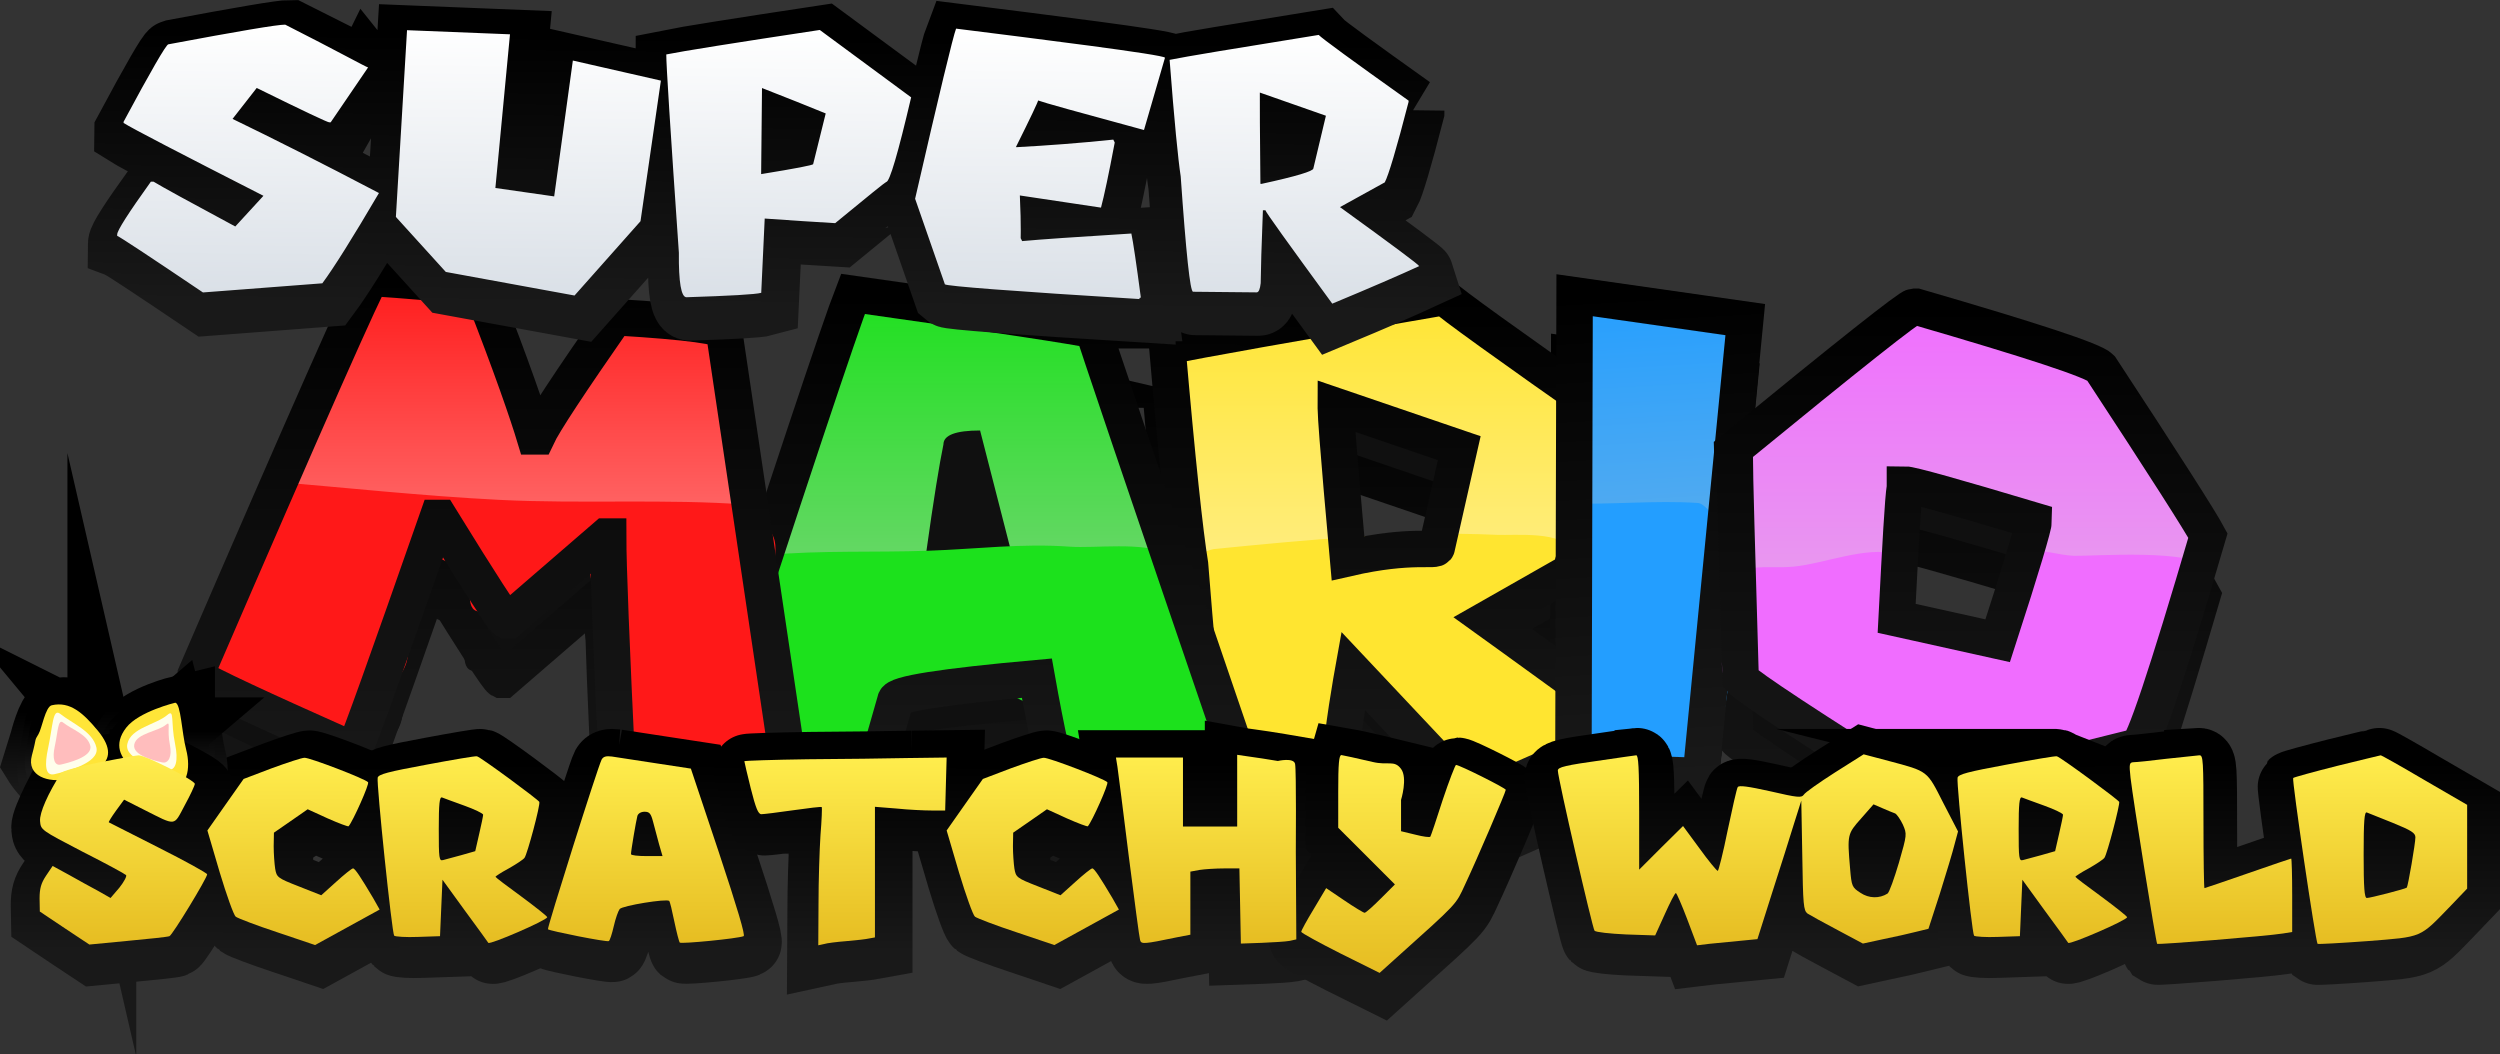<svg version="1.1" xmlns="http://www.w3.org/2000/svg" xmlns:xlink="http://www.w3.org/1999/xlink" width="308.661" height="130.165" viewBox="0,0,308.661,130.165"><rect x="0" y="0" width="308.661" height="130.165" fill="#333333" stroke="none"/><defs><linearGradient x1="260.064" y1="109.196" x2="260.064" y2="171.29" gradientUnits="userSpaceOnUse" id="color-1"><stop offset="0" stop-color="#000000"/><stop offset="1" stop-color="#191919"/></linearGradient><linearGradient x1="290.113" y1="108.482" x2="293.528" y2="168.522" gradientUnits="userSpaceOnUse" id="color-2"><stop offset="0" stop-color="#000000"/><stop offset="1" stop-color="#191919"/></linearGradient><linearGradient x1="330.253" y1="110.395" x2="330.253" y2="171.058" gradientUnits="userSpaceOnUse" id="color-3"><stop offset="0" stop-color="#000000"/><stop offset="1" stop-color="#191919"/></linearGradient><linearGradient x1="207.016" y1="108.808" x2="207.016" y2="170.712" gradientUnits="userSpaceOnUse" id="color-4"><stop offset="0" stop-color="#000000"/><stop offset="1" stop-color="#191919"/></linearGradient><linearGradient x1="147.778" y1="106.832" x2="147.778" y2="168.976" gradientUnits="userSpaceOnUse" id="color-5"><stop offset="0" stop-color="#000000"/><stop offset="1" stop-color="#191919"/></linearGradient><linearGradient x1="260.559" y1="100.777" x2="260.559" y2="163.055" gradientUnits="userSpaceOnUse" id="color-6"><stop offset="0" stop-color="#ffe530"/><stop offset="1" stop-color="#fff4c1"/></linearGradient><linearGradient x1="260.73" y1="101.863" x2="260.73" y2="163.957" gradientUnits="userSpaceOnUse" id="color-7"><stop offset="0" stop-color="#000000"/><stop offset="1" stop-color="#191919"/></linearGradient><linearGradient x1="290.68" y1="100.072" x2="294.105" y2="160.29" gradientUnits="userSpaceOnUse" id="color-8"><stop offset="0" stop-color="#239eff"/><stop offset="1" stop-color="#83b8e0"/></linearGradient><linearGradient x1="290.779" y1="101.149" x2="294.194" y2="161.189" gradientUnits="userSpaceOnUse" id="color-9"><stop offset="0" stop-color="#000000"/><stop offset="1" stop-color="#191919"/></linearGradient><linearGradient x1="331.02" y1="101.977" x2="331.02" y2="162.82" gradientUnits="userSpaceOnUse" id="color-10"><stop offset="0" stop-color="#f06dff"/><stop offset="1" stop-color="#e2b9e3"/></linearGradient><linearGradient x1="330.92" y1="103.061" x2="330.92" y2="163.724" gradientUnits="userSpaceOnUse" id="color-11"><stop offset="0" stop-color="#000000"/><stop offset="1" stop-color="#191919"/></linearGradient><linearGradient x1="173.664" y1="100.39" x2="173.664" y2="162.477" gradientUnits="userSpaceOnUse" id="color-12"><stop offset="0" stop-color="#1ce11c"/><stop offset="1" stop-color="#a2cfa2"/></linearGradient><linearGradient x1="207.682" y1="101.475" x2="207.682" y2="163.378" gradientUnits="userSpaceOnUse" id="color-13"><stop offset="0" stop-color="#000000"/><stop offset="1" stop-color="#191919"/></linearGradient><linearGradient x1="111.192" y1="98.124" x2="111.192" y2="160.452" gradientUnits="userSpaceOnUse" id="color-14"><stop offset="0" stop-color="#ff1717"/><stop offset="1" stop-color="#ffb6b6"/></linearGradient><linearGradient x1="148.445" y1="99.499" x2="148.445" y2="161.643" gradientUnits="userSpaceOnUse" id="color-15"><stop offset="0" stop-color="#000000"/><stop offset="1" stop-color="#191919"/></linearGradient><linearGradient x1="183.221" y1="69.702" x2="182.889" y2="103.095" gradientUnits="userSpaceOnUse" id="color-16"><stop offset="0" stop-color="#000000"/><stop offset="1" stop-color="#1b1b1b"/></linearGradient><linearGradient x1="183.221" y1="69.702" x2="182.889" y2="103.095" gradientUnits="userSpaceOnUse" id="color-17"><stop offset="0" stop-color="#000000"/><stop offset="1" stop-color="#191919"/></linearGradient><linearGradient x1="102.427" y1="68.03" x2="102.097" y2="101.19" gradientUnits="userSpaceOnUse" id="color-18"><stop offset="0" stop-color="#ffffff"/><stop offset="1" stop-color="#dae0e7"/></linearGradient><linearGradient x1="145.327" y1="159.434" x2="145.327" y2="182.419" gradientUnits="userSpaceOnUse" id="color-19"><stop offset="0" stop-color="#000000"/><stop offset="1" stop-color="#1b1b1b"/></linearGradient><linearGradient x1="145.327" y1="159.434" x2="145.327" y2="182.419" gradientUnits="userSpaceOnUse" id="color-20"><stop offset="0" stop-color="#000000"/><stop offset="1" stop-color="#191919"/></linearGradient><linearGradient x1="167.917" y1="159.436" x2="167.917" y2="182.402" gradientUnits="userSpaceOnUse" id="color-21"><stop offset="0" stop-color="#000000"/><stop offset="1" stop-color="#1b1b1b"/></linearGradient><linearGradient x1="167.917" y1="159.436" x2="167.917" y2="182.402" gradientUnits="userSpaceOnUse" id="color-22"><stop offset="0" stop-color="#000000"/><stop offset="1" stop-color="#191919"/></linearGradient><linearGradient x1="236.879" y1="159.257" x2="236.879" y2="182.493" gradientUnits="userSpaceOnUse" id="color-23"><stop offset="0" stop-color="#000000"/><stop offset="1" stop-color="#1b1b1b"/></linearGradient><linearGradient x1="236.879" y1="159.257" x2="236.879" y2="182.493" gradientUnits="userSpaceOnUse" id="color-24"><stop offset="0" stop-color="#000000"/><stop offset="1" stop-color="#191919"/></linearGradient><linearGradient x1="261.177" y1="159.287" x2="261.177" y2="186.103" gradientUnits="userSpaceOnUse" id="color-25"><stop offset="0" stop-color="#000000"/><stop offset="1" stop-color="#1b1b1b"/></linearGradient><linearGradient x1="261.177" y1="159.287" x2="261.177" y2="186.103" gradientUnits="userSpaceOnUse" id="color-26"><stop offset="0" stop-color="#000000"/><stop offset="1" stop-color="#191919"/></linearGradient><linearGradient x1="124.537" y1="159.621" x2="124.537" y2="182.675" gradientUnits="userSpaceOnUse" id="color-27"><stop offset="0" stop-color="#000000"/><stop offset="1" stop-color="#1b1b1b"/></linearGradient><linearGradient x1="124.537" y1="159.621" x2="124.537" y2="182.675" gradientUnits="userSpaceOnUse" id="color-28"><stop offset="0" stop-color="#000000"/><stop offset="1" stop-color="#191919"/></linearGradient><linearGradient x1="192.486" y1="159.591" x2="192.486" y2="182.705" gradientUnits="userSpaceOnUse" id="color-29"><stop offset="0" stop-color="#000000"/><stop offset="1" stop-color="#1b1b1b"/></linearGradient><linearGradient x1="192.486" y1="159.591" x2="192.486" y2="182.705" gradientUnits="userSpaceOnUse" id="color-30"><stop offset="0" stop-color="#000000"/><stop offset="1" stop-color="#191919"/></linearGradient><linearGradient x1="215.539" y1="159.621" x2="215.539" y2="182.675" gradientUnits="userSpaceOnUse" id="color-31"><stop offset="0" stop-color="#000000"/><stop offset="1" stop-color="#1b1b1b"/></linearGradient><linearGradient x1="215.539" y1="159.621" x2="215.539" y2="182.675" gradientUnits="userSpaceOnUse" id="color-32"><stop offset="0" stop-color="#000000"/><stop offset="1" stop-color="#191919"/></linearGradient><linearGradient x1="96.966" y1="153.053" x2="96.966" y2="162.375" gradientUnits="userSpaceOnUse" id="color-33"><stop offset="0" stop-color="#000000"/><stop offset="1" stop-color="#1b1b1b"/></linearGradient><linearGradient x1="96.966" y1="153.053" x2="96.966" y2="162.375" gradientUnits="userSpaceOnUse" id="color-34"><stop offset="0" stop-color="#000000"/><stop offset="1" stop-color="#191919"/></linearGradient><linearGradient x1="97.191" y1="154.068" x2="97.191" y2="161.673" gradientUnits="userSpaceOnUse" id="color-35"><stop offset="0" stop-color="#000000"/><stop offset="1" stop-color="#1b1b1b"/></linearGradient><linearGradient x1="97.191" y1="154.068" x2="97.191" y2="161.673" gradientUnits="userSpaceOnUse" id="color-36"><stop offset="0" stop-color="#000000"/><stop offset="1" stop-color="#191919"/></linearGradient><linearGradient x1="97.28" y1="155.192" x2="97.28" y2="160.48" gradientUnits="userSpaceOnUse" id="color-37"><stop offset="0" stop-color="#000000"/><stop offset="1" stop-color="#1b1b1b"/></linearGradient><linearGradient x1="97.28" y1="155.192" x2="97.28" y2="160.48" gradientUnits="userSpaceOnUse" id="color-38"><stop offset="0" stop-color="#000000"/><stop offset="1" stop-color="#191919"/></linearGradient><linearGradient x1="107.327" y1="152.84" x2="107.327" y2="163.123" gradientUnits="userSpaceOnUse" id="color-39"><stop offset="0" stop-color="#000000"/><stop offset="1" stop-color="#1b1b1b"/></linearGradient><linearGradient x1="107.327" y1="152.84" x2="107.327" y2="163.123" gradientUnits="userSpaceOnUse" id="color-40"><stop offset="0" stop-color="#000000"/><stop offset="1" stop-color="#191919"/></linearGradient><linearGradient x1="107.096" y1="154.144" x2="107.096" y2="161.1" gradientUnits="userSpaceOnUse" id="color-41"><stop offset="0" stop-color="#000000"/><stop offset="1" stop-color="#1b1b1b"/></linearGradient><linearGradient x1="107.096" y1="154.144" x2="107.096" y2="161.1" gradientUnits="userSpaceOnUse" id="color-42"><stop offset="0" stop-color="#000000"/><stop offset="1" stop-color="#191919"/></linearGradient><linearGradient x1="107.162" y1="155.409" x2="107.162" y2="160.212" gradientUnits="userSpaceOnUse" id="color-43"><stop offset="0" stop-color="#000000"/><stop offset="1" stop-color="#1b1b1b"/></linearGradient><linearGradient x1="107.162" y1="155.409" x2="107.162" y2="160.212" gradientUnits="userSpaceOnUse" id="color-44"><stop offset="0" stop-color="#000000"/><stop offset="1" stop-color="#191919"/></linearGradient><linearGradient x1="103.591" y1="159.317" x2="103.591" y2="182.614" gradientUnits="userSpaceOnUse" id="color-45"><stop offset="0" stop-color="#000000"/><stop offset="1" stop-color="#1b1b1b"/></linearGradient><linearGradient x1="103.591" y1="159.317" x2="103.591" y2="182.614" gradientUnits="userSpaceOnUse" id="color-46"><stop offset="0" stop-color="#000000"/><stop offset="1" stop-color="#191919"/></linearGradient><linearGradient x1="304.809" y1="159.196" x2="304.809" y2="182.705" gradientUnits="userSpaceOnUse" id="color-47"><stop offset="0" stop-color="#000000"/><stop offset="1" stop-color="#1b1b1b"/></linearGradient><linearGradient x1="304.809" y1="159.196" x2="304.809" y2="182.705" gradientUnits="userSpaceOnUse" id="color-48"><stop offset="0" stop-color="#000000"/><stop offset="1" stop-color="#191919"/></linearGradient><linearGradient x1="339.81" y1="159.434" x2="339.81" y2="182.419" gradientUnits="userSpaceOnUse" id="color-49"><stop offset="0" stop-color="#000000"/><stop offset="1" stop-color="#1b1b1b"/></linearGradient><linearGradient x1="339.81" y1="159.434" x2="339.81" y2="182.419" gradientUnits="userSpaceOnUse" id="color-50"><stop offset="0" stop-color="#000000"/><stop offset="1" stop-color="#191919"/></linearGradient><linearGradient x1="360.573" y1="159.317" x2="360.573" y2="182.533" gradientUnits="userSpaceOnUse" id="color-51"><stop offset="0" stop-color="#000000"/><stop offset="1" stop-color="#1b1b1b"/></linearGradient><linearGradient x1="360.573" y1="159.317" x2="360.573" y2="182.533" gradientUnits="userSpaceOnUse" id="color-52"><stop offset="0" stop-color="#000000"/><stop offset="1" stop-color="#191919"/></linearGradient><linearGradient x1="381.398" y1="159.317" x2="381.398" y2="182.536" gradientUnits="userSpaceOnUse" id="color-53"><stop offset="0" stop-color="#000000"/><stop offset="1" stop-color="#1b1b1b"/></linearGradient><linearGradient x1="381.398" y1="159.317" x2="381.398" y2="182.536" gradientUnits="userSpaceOnUse" id="color-54"><stop offset="0" stop-color="#000000"/><stop offset="1" stop-color="#191919"/></linearGradient><linearGradient x1="144.788" y1="158.561" x2="144.788" y2="181.614" gradientUnits="userSpaceOnUse" id="color-55"><stop offset="0" stop-color="#ffed4d"/><stop offset="1" stop-color="#e6bd22"/></linearGradient><linearGradient x1="167.445" y1="158.563" x2="167.445" y2="181.597" gradientUnits="userSpaceOnUse" id="color-56"><stop offset="0" stop-color="#ffed4d"/><stop offset="1" stop-color="#e6bd22"/></linearGradient><linearGradient x1="236.612" y1="158.383" x2="236.612" y2="181.688" gradientUnits="userSpaceOnUse" id="color-57"><stop offset="0" stop-color="#ffed4d"/><stop offset="1" stop-color="#e6bd22"/></linearGradient><linearGradient x1="260.982" y1="158.414" x2="260.982" y2="185.309" gradientUnits="userSpaceOnUse" id="color-58"><stop offset="0" stop-color="#ffed4d"/><stop offset="1" stop-color="#e6bd22"/></linearGradient><linearGradient x1="123.937" y1="158.748" x2="123.937" y2="181.871" gradientUnits="userSpaceOnUse" id="color-59"><stop offset="0" stop-color="#ffed4d"/><stop offset="1" stop-color="#e6bd22"/></linearGradient><linearGradient x1="192.087" y1="158.718" x2="192.087" y2="181.901" gradientUnits="userSpaceOnUse" id="color-60"><stop offset="0" stop-color="#ffed4d"/><stop offset="1" stop-color="#e6bd22"/></linearGradient><linearGradient x1="215.209" y1="158.748" x2="215.209" y2="181.871" gradientUnits="userSpaceOnUse" id="color-61"><stop offset="0" stop-color="#ffed4d"/><stop offset="1" stop-color="#e6bd22"/></linearGradient><linearGradient x1="102.929" y1="158.444" x2="102.929" y2="181.81" gradientUnits="userSpaceOnUse" id="color-62"><stop offset="0" stop-color="#ffed4d"/><stop offset="1" stop-color="#e6bd22"/></linearGradient><linearGradient x1="304.743" y1="158.322" x2="304.743" y2="181.901" gradientUnits="userSpaceOnUse" id="color-63"><stop offset="0" stop-color="#ffed4d"/><stop offset="1" stop-color="#e6bd22"/></linearGradient><linearGradient x1="339.848" y1="158.561" x2="339.848" y2="181.614" gradientUnits="userSpaceOnUse" id="color-64"><stop offset="0" stop-color="#ffed4d"/><stop offset="1" stop-color="#e6bd22"/></linearGradient><linearGradient x1="360.672" y1="158.443" x2="360.672" y2="181.728" gradientUnits="userSpaceOnUse" id="color-65"><stop offset="0" stop-color="#ffed4d"/><stop offset="1" stop-color="#e6bd22"/></linearGradient><linearGradient x1="381.56" y1="158.444" x2="381.56" y2="181.732" gradientUnits="userSpaceOnUse" id="color-66"><stop offset="0" stop-color="#ffed4d"/><stop offset="1" stop-color="#e6bd22"/></linearGradient></defs><g transform="translate(-87.699,-65.19)"><g data-paper-data="{&quot;isPaintingLayer&quot;:true}" fill-rule="nonzero" stroke-linecap="butt" stroke-linejoin="miter" stroke-miterlimit="10" stroke-dasharray="" stroke-dashoffset="0" style="mix-blend-mode: normal"><g fill="#101010"><g><path d="M286.075,123.14v0.286c-2.677,10.915 -4.479,17.139 -5.306,18.719l-10.268,5.84c12.166,8.664 18.299,13.166 18.395,13.5c-4.331,2.059 -10.95,5.026 -19.953,8.903c-10.415,-14.026 -15.621,-21.158 -15.621,-21.493h-0.584c-0.244,8.185 -0.34,13.833 -0.34,16.896c-0.145,1.437 -0.437,2.155 -0.924,2.155h-14.65c-0.681,0 -1.703,-8.904 -3.115,-26.712c-0.632,-3.877 -1.605,-12.877 -2.821,-26.998c3.747,-0.815 15.184,-2.824 34.31,-6.126c0.731,0.766 7.689,5.792 20.878,15.03zM251.764,121.897c0,1.963 0.098,8.903 0.34,20.871h0.293c7.932,-1.819 11.875,-3.065 11.875,-3.687l2.773,-12.254l-15.282,-5.218z" stroke="none" stroke-width="1.571"/><path d="M235.514,140.855c0.705,-0.475 1.477,-0.552 1.477,-0.552c11.58,-1.144 23.192,-2.277 34.842,-1.747c2.157,0.098 8.447,-0.54 9.185,2.05c0.681,2.388 -6.263,7.378 -8.393,8.946c4.554,1.027 13.695,13.964 11.544,15.209c-4.653,2.693 -10.859,9.297 -16.685,5.697c-2.424,-1.498 -3.196,-4.727 -4.978,-6.951c-1.688,-2.107 -3.495,-4.064 -5.238,-6.085c-0.293,2.556 -3.733,1.97 -4.227,3.947c-0.393,1.573 2.437,7.084 1.13,8.044c-1.583,1.162 -6.183,0.19 -8.358,0.087c-3.948,-0.188 -8.443,0.292 -10.995,-3.682c-0.971,-1.513 -0.984,-5.269 -1.268,-7.167c-0.674,-4.496 -1.189,-8.595 -1.189,-13.156l0.329,-2.211c0,0 0.418,-2.51 2.824,-2.429z" stroke="none" stroke-width="0.5"/><path d="M286.169,124.467c-2.669,10.883 -5.29,18.663 -5.29,18.663l-10.238,5.823c0,0 18.244,13.127 18.341,13.46c-4.318,2.053 -19.894,8.877 -19.894,8.877l-15,-15.933c0,0 -1.497,8.296 -1.497,11.35c-0.145,1.433 -0.436,2.148 -0.922,2.148h-14.606c-0.679,0 -1.698,-8.878 -3.105,-26.633c-0.63,-3.866 -1.6,-12.839 -2.813,-26.918c3.736,-0.812 15.139,-2.815 34.208,-6.108c0.728,0.764 7.666,5.775 20.816,14.986zM251.96,122.942c0,1.957 1.5,18.495 1.5,18.495c7.909,-1.813 10.973,-0.742 10.973,-1.362l2.765,-12.218l-15.237,-5.203z" stroke="url(#color-1)" stroke-width="4.5"/></g><g><path d="M302.447,110.918l-5.511,56.507l-15.772,-0.491l0.15,-59.034z" stroke="none" stroke-width="1.571"/><path d="M280.689,134.672c5.288,0.184 10.693,-0.395 15.96,-0.051c1.736,0.113 5.128,6.759 4.821,9.247c-0.653,5.296 -0.5,10.581 -1.443,15.854c-0.425,2.374 -0.453,6.122 -2.614,7.755c-1.442,1.09 -8.36,0.606 -10.443,0.725c-2.019,0.106 -2.413,0.958 -4.097,-0.362c-4.523,-3.544 -2.184,-33.168 -2.184,-33.168z" stroke="none" stroke-width="0.5"/><path d="M302.51,111.984l-5.495,56.34l-15.725,-0.49l0.149,-58.859z" stroke="url(#color-2)" stroke-width="4.5"/></g><g><path d="M323.71,109.311c14.308,4.165 21.949,6.655 22.824,7.564c7.884,12.015 12.313,18.954 13.287,20.774c-5.11,17.425 -8.03,26.137 -8.761,26.137c-16.984,4.261 -25.892,6.368 -26.669,6.368c-14.065,-8.808 -21.51,-13.74 -22.436,-14.745c-0.487,-16.42 -0.73,-25.467 -0.73,-27.19c-0.242,-0.479 -0.339,-0.861 -0.339,-1.1c14.502,-11.872 21.997,-17.808 22.484,-17.808zM322.299,131.666c-0.243,1.484 -0.537,6.893 -1.023,16.228l12.509,2.777c3.018,-9.287 4.476,-14.266 4.476,-14.89c-9.928,-2.967 -15.231,-4.451 -15.962,-4.451z" stroke="none" stroke-width="1.571"/><path d="M352.367,164.795c-2.339,2.007 -7.802,3.071 -10.701,3.616c-3.397,0.64 -7.497,0.584 -10.779,1.591c-1.472,0.451 -4.265,2.125 -5.936,1.754c-4.007,-0.89 -6.642,-5.052 -10.064,-7.038c-4.489,-2.605 -12.761,-4.174 -15.016,-8.786c-0.719,-1.47 0.384,-4.995 0.539,-6.876c0.058,-0.7 -0.552,-3.026 -0.308,-3.63c1.553,-3.853 4.69,-2.579 8.405,-2.948c3.915,-0.388 8.807,-2.532 12.692,-1.56c1.958,0.489 0.544,4.422 1.416,5.66c1.012,1.437 5.51,3.752 7.125,4.215c4.683,1.342 2.422,-5.783 5.127,-7.261l-0.027,-0.072c0.692,-0.856 1.04,-2.291 1.974,-2.744c0.107,-0.052 0.222,-0.091 0.347,-0.115c1.839,-0.351 4.046,0.478 5.939,0.544c2.049,0.072 15.448,-0.956 16.256,1.678c1.019,3.323 -3.466,14.769 -4.762,17.981c-0.413,1.023 -0.855,2.484 -1.667,3.376c-0.146,0.213 -0.331,0.419 -0.559,0.615z" stroke="none" stroke-width="0.5"/><path d="M323.629,110.395c14.266,4.152 21.884,6.635 22.757,7.542c7.861,11.98 12.276,18.898 13.247,20.712c-5.095,17.373 -8.007,26.06 -8.735,26.06c-16.934,4.248 -25.815,6.349 -26.59,6.349c-14.023,-8.782 -21.447,-13.7 -22.369,-14.702c-0.486,-16.371 -0.728,-25.392 -0.728,-27.11c-0.242,-0.478 -0.338,-0.858 -0.338,-1.096c14.459,-11.837 21.932,-17.755 22.418,-17.755zM322.222,132.684c-0.243,1.48 -0.535,6.872 -1.02,16.18l12.472,2.768c3.009,-9.26 4.463,-14.224 4.463,-14.846c-9.898,-2.958 -15.186,-4.438 -15.915,-4.438z" stroke="url(#color-3)" stroke-width="4.5"/></g><g><path d="M200.58,129.787c-0.236,-1.404 0.876,-2.516 0.876,-2.516l0.888,-0.847c1.35,-0.771 2.497,-2.389 4.05,-2.314c5.243,0.253 6.353,6.229 7.125,9.923c0.325,1.556 1.722,3.179 1.097,4.641c-2.203,5.154 -14.063,5.587 -16.439,0.59c-0.845,-1.777 1.234,-6.72 2.403,-9.477z" stroke="none" stroke-width="0.5"/><path d="M221.712,112.221c0,0.24 6.18,18.526 18.589,54.811c-1.313,0.479 -8.759,1.389 -22.434,2.778c-0.924,-3.112 -1.994,-7.945 -3.162,-14.504c-11.681,1.054 -17.52,1.961 -17.52,2.775l-3.164,11.06h-0.34c-13.773,-2.489 -20.684,-3.974 -20.684,-4.502c10.999,-33.844 17.327,-52.799 18.933,-56.916c18.005,2.538 27.933,4.068 29.782,4.498zM203.512,127.397c-0.487,2.346 -1.217,6.797 -2.142,13.451h10.56l-3.892,-15.175c-3.018,0 -4.526,0.575 -4.526,1.724z" stroke="none" stroke-width="1.571"/><path d="M179.282,142.844c0.45,-1.618 2.526,-1.802 2.526,-1.802c6.646,-0.589 13.195,-0.291 19.847,-0.524c6.051,-0.212 11.443,-0.93 17.463,-0.502c3.141,0.223 8.943,-0.619 11.827,0.825c4.224,2.115 5.859,9.314 6.65,13.095c0.516,2.996 1.8,5.863 2.282,8.83c0.246,1.513 1.202,3.262 0.32,4.576c-1.007,1.501 -3.256,2.067 -5.132,2.599c-1.347,0.381 -2.829,-0.002 -4.242,0.055c-4.023,0.162 -9.877,2.654 -13.662,0.717c-2.441,-1.249 -1.539,-10.311 -2.09,-10.713c-0.468,-0.341 -5.377,-2.808 -5.982,-2.839c-2.158,-0.112 -9.272,0.444 -10.606,2.859c-0.973,1.761 -0.833,6.292 -1.949,7.984c-1.41,0.642 -2.692,1.582 -4.229,1.925c-3.958,0.883 -9.292,-0.548 -13.024,-1.567c-1.325,-0.362 -2.89,-0.413 -3.918,-1.238c-1.251,-1.005 -2.145,-2.445 -2.491,-3.909c-0.548,-2.322 1.306,-4.698 2.175,-6.68c0.731,-1.668 0.597,-3.543 1.04,-5.289c0.551,-2.174 1.739,-4.02 2.842,-5.981l0.002,-1.444c0,0 0.059,-0.467 0.351,-0.979z" stroke="none" stroke-width="0.5"/><path d="M222.034,113.293c0,0.239 6.161,18.471 18.534,54.649c-1.309,0.478 -8.733,1.385 -22.368,2.769c-0.922,-3.103 -1.988,-7.922 -3.152,-14.461c-11.646,1.05 -17.468,1.955 -17.468,2.767l-3.155,11.027h-0.339c-13.732,-2.482 -20.623,-3.962 -20.623,-4.488c10.966,-33.744 17.276,-52.643 18.877,-56.748c17.952,2.53 27.85,4.056 29.694,4.485z" stroke="url(#color-4)" stroke-width="4.5"/></g><g><path d="M146.003,107.181c3.553,9.334 5.693,15.32 6.471,17.905h0.293c0.827,-1.771 4.087,-6.702 9.684,-14.745h0.291c8.809,0.527 13.19,1.149 13.19,1.772l7.934,53.375c0,0.336 -6.961,1.101 -20.83,2.297l-0.293,-0.575c-0.778,-16.228 -1.167,-26.136 -1.167,-29.726h-0.291l-12.022,10.386h-0.291c-0.39,-0.191 -3.114,-4.404 -8.224,-12.684h-0.293c-6.278,17.951 -9.685,27.477 -10.269,28.578h-0.583c-11.194,-4.978 -17.568,-7.946 -19.078,-8.951v-0.287c13.871,-32.121 21.121,-48.446 21.705,-49.068c9.198,0.622 13.773,1.198 13.773,1.724z" stroke="none" stroke-width="1.571"/><path d="M121.092,134.604c0.354,-2.672 -0.948,-2.674 -0.948,-2.674c9.513,0.793 19.012,1.829 28.541,2.308c10.202,0.513 20.459,-0.153 30.655,0.591c1.062,1.329 2.53,2.417 3.186,3.987c0.513,1.227 0.072,2.658 0.146,3.986c0.248,4.464 0.494,9.176 1.131,13.593c0.293,2.034 1.48,6.076 0.201,7.954c-2.722,3.998 -10.395,3.922 -14.651,4.296c-1.148,0.101 -2.314,0.511 -3.444,0.289c-1.708,-0.335 -1.876,-0.94 -3.005,-2.264c-1.3,-1.525 -1.568,-7.528 -1.633,-9.278c-0.176,-4.752 -0.601,-10.009 -1.493,-14.691c-0.519,0.565 -1.792,1.66 -2.439,2.065c-0.609,0.381 -6.06,2.811 -6.954,2.982c-1.492,0.285 -3.128,0.73 -4.553,0.204c-1.511,-0.558 -0.213,-3.988 -1.409,-5.067c-0.221,-0.2 -3.083,-1.307 -3.396,-1.631c-0.077,0.794 -3.764,4.341 -3.904,4.928c-0.931,3.909 1.621,6.481 -0.7,9.705c-1.241,1.723 -2.768,3.224 -4.05,4.918c-0.841,1.111 -0.986,2.819 -2.152,3.583c-4.281,2.807 -8.8,-2.336 -12.537,-4.394c-1.236,-0.618 -6.004,-2.72 -6.445,-3.753c-0.755,-1.769 0.976,-5.657 1.696,-6.734c2.421,-3.617 2.276,-7.833 4.961,-11.303l1.54,-1.469c0,0 1.454,-1.717 1.653,-2.129z" stroke="none" stroke-width="0.5"/><path d="M146.589,108.551c3.641,9.269 5.676,15.275 6.452,17.852h0.292c0.825,-1.766 4.075,-6.683 9.656,-14.702h0.29c8.783,0.526 13.151,1.146 13.151,1.767l7.91,53.217c0,0.335 -6.94,1.098 -20.769,2.291l-0.292,-0.573c-0.775,-16.18 -1.163,-26.059 -1.163,-29.638h-0.29l-11.987,10.355h-0.29c-0.389,-0.191 -3.105,-4.391 -8.2,-12.647h-0.292c-6.259,17.898 -9.657,27.396 -10.239,28.494h-0.581c-11.16,-4.964 -17.516,-7.923 -19.021,-8.925v-0.286c13.83,-32.026 21.059,-48.303 21.641,-48.923c9.171,0.62 13.732,1.194 13.732,1.719c0,0 -0.361,-0.918 0,-0z" stroke="url(#color-5)" stroke-width="4.5"/></g></g><g><g><path d="M286.742,115.807v0.286c-2.677,10.915 -4.479,17.139 -5.306,18.719l-10.268,5.84c12.166,8.664 18.299,13.166 18.395,13.5c-4.331,2.059 -10.95,5.026 -19.953,8.903c-10.415,-14.026 -15.621,-21.158 -15.621,-21.493h-0.584c-0.244,8.185 -0.34,13.833 -0.34,16.896c-0.145,1.437 -0.437,2.155 -0.924,2.155h-14.65c-0.681,0 -1.703,-8.904 -3.115,-26.712c-0.632,-3.877 -1.605,-12.877 -2.821,-26.998c3.747,-0.815 15.184,-2.824 34.31,-6.126c0.731,0.766 7.689,5.792 20.878,15.03zM252.431,114.563c0,1.963 0.098,8.903 0.34,20.871h0.293c7.932,-1.819 11.875,-3.065 11.875,-3.687l2.773,-12.254l-15.282,-5.218z" fill="url(#color-6)" stroke="none" stroke-width="1.571"/><path d="M236.181,133.522c0.705,-0.475 1.477,-0.552 1.477,-0.552c11.58,-1.144 23.192,-2.277 34.842,-1.747c2.157,0.098 8.447,-0.54 9.185,2.05c0.681,2.388 -6.263,7.378 -8.393,8.946c4.554,1.027 13.695,13.964 11.544,15.209c-4.653,2.693 -10.859,9.297 -16.685,5.697c-2.424,-1.498 -3.196,-4.727 -4.978,-6.951c-1.688,-2.107 -3.495,-4.064 -5.238,-6.085c-0.293,2.556 -3.733,1.97 -4.227,3.947c-0.393,1.573 2.437,7.084 1.13,8.044c-1.583,1.162 -6.183,0.19 -8.358,0.087c-3.948,-0.188 -8.443,0.292 -10.995,-3.682c-0.971,-1.513 -0.984,-5.269 -1.268,-7.167c-0.674,-4.496 -1.189,-8.595 -1.189,-13.156l0.329,-2.211c0,0 0.418,-2.51 2.824,-2.429z" fill="#ffe530" stroke="none" stroke-width="0.5"/><path d="M286.836,117.134c-2.669,10.883 -5.29,18.663 -5.29,18.663l-10.238,5.823c0,0 18.244,13.127 18.341,13.46c-4.318,2.053 -19.894,8.877 -19.894,8.877l-15,-15.933c0,0 -1.497,8.296 -1.497,11.35c-0.145,1.433 -0.436,2.148 -0.922,2.148h-14.606c-0.679,0 -1.698,-8.878 -3.105,-26.633c-0.63,-3.866 -1.6,-12.839 -2.813,-26.918c3.736,-0.812 15.139,-2.815 34.208,-6.108c0.728,0.764 7.666,5.775 20.816,14.986zM252.626,115.608c0,1.957 1.5,18.495 1.5,18.495c7.909,-1.813 10.973,-0.742 10.973,-1.362l2.765,-12.218l-15.237,-5.203z" fill="none" stroke="url(#color-7)" stroke-width="4.5"/></g><g><path d="M303.114,103.584l-5.511,56.507l-15.772,-0.491l0.15,-59.034z" fill="url(#color-8)" stroke="none" stroke-width="1.571"/><path d="M281.356,127.339c5.288,0.184 10.693,-0.395 15.96,-0.051c1.736,0.113 5.128,6.759 4.821,9.247c-0.653,5.296 -0.5,10.581 -1.443,15.854c-0.425,2.374 -0.453,6.122 -2.614,7.755c-1.442,1.09 -8.36,0.606 -10.443,0.725c-2.019,0.106 -2.413,0.958 -4.097,-0.362c-4.523,-3.544 -2.184,-33.168 -2.184,-33.168z" fill="#239eff" stroke="none" stroke-width="0.5"/><path d="M303.177,104.651l-5.495,56.34l-15.725,-0.49l0.149,-58.859z" fill="none" stroke="url(#color-9)" stroke-width="4.5"/></g><g><path d="M324.377,101.977c14.308,4.165 21.949,6.655 22.824,7.564c7.884,12.015 12.313,18.954 13.287,20.774c-5.11,17.425 -8.03,26.137 -8.761,26.137c-16.984,4.261 -25.892,6.368 -26.669,6.368c-14.065,-8.808 -21.51,-13.74 -22.436,-14.745c-0.487,-16.42 -0.73,-25.467 -0.73,-27.19c-0.242,-0.479 -0.339,-0.861 -0.339,-1.1c14.502,-11.872 21.997,-17.808 22.484,-17.808zM322.965,124.333c-0.243,1.484 -0.537,6.893 -1.023,16.228l12.509,2.777c3.018,-9.287 4.476,-14.266 4.476,-14.89c-9.928,-2.967 -15.231,-4.451 -15.962,-4.451z" fill="url(#color-10)" stroke="none" stroke-width="1.571"/><path d="M353.034,157.462c-2.339,2.007 -7.802,3.071 -10.701,3.616c-3.397,0.64 -7.497,0.584 -10.779,1.591c-1.472,0.451 -4.265,2.125 -5.936,1.754c-4.007,-0.89 -6.642,-5.052 -10.064,-7.038c-4.489,-2.605 -12.761,-4.174 -15.016,-8.786c-0.719,-1.47 0.384,-4.995 0.539,-6.876c0.058,-0.7 -0.552,-3.026 -0.308,-3.63c1.553,-3.853 4.69,-2.579 8.405,-2.948c3.915,-0.388 8.807,-2.532 12.692,-1.56c1.958,0.489 0.544,4.422 1.416,5.66c1.012,1.437 5.51,3.752 7.125,4.215c4.683,1.342 2.422,-5.783 5.127,-7.261l-0.027,-0.072c0.692,-0.856 1.04,-2.291 1.974,-2.744c0.107,-0.052 0.222,-0.091 0.347,-0.115c1.839,-0.351 4.046,0.478 5.939,0.544c2.049,0.072 15.448,-0.956 16.256,1.678c1.019,3.323 -3.466,14.769 -4.762,17.981c-0.413,1.023 -0.855,2.484 -1.667,3.376c-0.146,0.213 -0.331,0.419 -0.559,0.615z" fill="#f06dff" stroke="none" stroke-width="0.5"/><path d="M324.296,103.061c14.266,4.152 21.884,6.635 22.757,7.542c7.861,11.98 12.276,18.898 13.247,20.712c-5.095,17.373 -8.007,26.06 -8.735,26.06c-16.934,4.248 -25.815,6.349 -26.59,6.349c-14.023,-8.782 -21.447,-13.7 -22.369,-14.702c-0.486,-16.371 -0.728,-25.392 -0.728,-27.11c-0.242,-0.478 -0.338,-0.858 -0.338,-1.096c14.459,-11.837 21.932,-17.755 22.418,-17.755zM322.889,125.351c-0.243,1.48 -0.535,6.872 -1.02,16.18l12.472,2.768c3.009,-9.26 4.463,-14.224 4.463,-14.846c-9.898,-2.958 -15.186,-4.438 -15.915,-4.438z" fill="none" stroke="url(#color-11)" stroke-width="4.5"/></g><g><path d="M201.246,122.454c-0.236,-1.404 0.876,-2.516 0.876,-2.516l0.888,-0.847c1.35,-0.771 2.497,-2.389 4.05,-2.314c5.243,0.253 6.353,6.229 7.125,9.923c0.325,1.556 1.722,3.179 1.097,4.641c-2.203,5.154 -14.063,5.587 -16.439,0.59c-0.845,-1.777 1.234,-6.72 2.403,-9.477z" fill="#101010" stroke="none" stroke-width="0.5"/><path d="M222.378,104.888c0,0.24 6.18,18.526 18.589,54.811c-1.313,0.479 -8.759,1.389 -22.434,2.778c-0.924,-3.112 -1.994,-7.945 -3.162,-14.504c-11.681,1.054 -17.52,1.961 -17.52,2.775l-3.164,11.06h-0.34c-13.773,-2.489 -20.684,-3.974 -20.684,-4.502c10.999,-33.844 17.327,-52.799 18.933,-56.916c18.005,2.538 27.933,4.068 29.782,4.498zM204.179,120.064c-0.487,2.346 -1.217,6.797 -2.142,13.451h10.56l-3.892,-15.175c-3.018,0 -4.526,0.575 -4.526,1.724z" fill="url(#color-12)" stroke="none" stroke-width="1.571"/><path d="M179.949,135.511c0.45,-1.618 2.526,-1.802 2.526,-1.802c6.646,-0.589 13.195,-0.291 19.847,-0.524c6.051,-0.212 11.443,-0.93 17.463,-0.502c3.141,0.223 8.943,-0.619 11.827,0.825c4.224,2.115 5.859,9.314 6.65,13.095c0.516,2.996 1.8,5.863 2.282,8.83c0.246,1.513 1.202,3.262 0.32,4.576c-1.007,1.501 -3.256,2.067 -5.132,2.599c-1.347,0.381 -2.829,-0.002 -4.242,0.055c-4.023,0.162 -9.877,2.654 -13.662,0.717c-2.441,-1.249 -1.539,-10.311 -2.09,-10.713c-0.468,-0.341 -5.377,-2.808 -5.982,-2.839c-2.158,-0.112 -9.272,0.444 -10.606,2.859c-0.973,1.761 -0.833,6.292 -1.949,7.984c-1.41,0.642 -2.692,1.582 -4.229,1.925c-3.958,0.883 -9.292,-0.548 -13.024,-1.567c-1.325,-0.362 -2.89,-0.413 -3.918,-1.238c-1.251,-1.005 -2.145,-2.445 -2.491,-3.909c-0.548,-2.322 1.306,-4.698 2.175,-6.68c0.731,-1.668 0.597,-3.543 1.04,-5.289c0.551,-2.174 1.739,-4.02 2.842,-5.981l0.002,-1.444c0,0 0.059,-0.467 0.351,-0.979z" fill="#1ce11c" stroke="none" stroke-width="0.5"/><path d="M222.701,105.96c0,0.239 6.161,18.471 18.534,54.649c-1.309,0.478 -8.733,1.385 -22.368,2.769c-0.922,-3.103 -1.988,-7.922 -3.152,-14.461c-11.646,1.05 -17.468,1.955 -17.468,2.767l-3.155,11.027h-0.339c-13.732,-2.482 -20.623,-3.962 -20.623,-4.488c10.966,-33.744 17.276,-52.643 18.877,-56.748c17.952,2.53 27.85,4.056 29.694,4.485z" fill="none" stroke="url(#color-13)" stroke-width="4.5"/></g><g><path d="M146.669,99.848c3.553,9.334 5.693,15.32 6.471,17.905h0.293c0.827,-1.771 4.087,-6.702 9.684,-14.745h0.291c8.809,0.527 13.19,1.149 13.19,1.772l7.934,53.375c0,0.336 -6.961,1.101 -20.83,2.297l-0.293,-0.575c-0.778,-16.228 -1.167,-26.136 -1.167,-29.726h-0.291l-12.022,10.386h-0.291c-0.39,-0.191 -3.114,-4.404 -8.224,-12.684h-0.293c-6.278,17.951 -9.685,27.477 -10.269,28.578h-0.583c-11.194,-4.978 -17.568,-7.946 -19.078,-8.951v-0.287c13.871,-32.121 21.121,-48.446 21.705,-49.068c9.198,0.622 13.773,1.198 13.773,1.724z" fill="url(#color-14)" stroke="none" stroke-width="1.571"/><path d="M121.759,127.271c0.354,-2.672 -0.948,-2.674 -0.948,-2.674c9.513,0.793 19.012,1.829 28.541,2.308c10.202,0.513 20.459,-0.153 30.655,0.591c1.062,1.329 2.53,2.417 3.186,3.987c0.513,1.227 0.072,2.658 0.146,3.986c0.248,4.464 0.494,9.176 1.131,13.593c0.293,2.034 1.48,6.076 0.201,7.954c-2.722,3.998 -10.395,3.922 -14.651,4.296c-1.148,0.101 -2.314,0.511 -3.444,0.289c-1.708,-0.335 -1.876,-0.94 -3.005,-2.264c-1.3,-1.525 -1.568,-7.528 -1.633,-9.278c-0.176,-4.752 -0.601,-10.009 -1.493,-14.691c-0.519,0.565 -1.792,1.66 -2.439,2.065c-0.609,0.381 -6.06,2.811 -6.954,2.982c-1.492,0.285 -3.128,0.73 -4.553,0.204c-1.511,-0.558 -0.213,-3.988 -1.409,-5.067c-0.221,-0.2 -3.083,-1.307 -3.396,-1.631c-0.077,0.794 -3.764,4.341 -3.904,4.928c-0.931,3.909 1.621,6.481 -0.7,9.705c-1.241,1.723 -2.768,3.224 -4.05,4.918c-0.841,1.111 -0.986,2.819 -2.152,3.583c-4.281,2.807 -8.8,-2.336 -12.537,-4.394c-1.236,-0.618 -6.004,-2.72 -6.445,-3.753c-0.755,-1.769 0.976,-5.657 1.696,-6.734c2.421,-3.617 2.276,-7.833 4.961,-11.303l1.54,-1.469c0,0 1.454,-1.717 1.653,-2.129z" fill="#ff1818" stroke="none" stroke-width="0.5"/><path d="M147.256,101.218c3.641,9.269 5.676,15.275 6.452,17.852h0.292c0.825,-1.766 4.075,-6.683 9.656,-14.702h0.29c8.783,0.526 13.151,1.146 13.151,1.767l7.91,53.217c0,0.335 -6.94,1.098 -20.769,2.291l-0.292,-0.573c-0.775,-16.18 -1.163,-26.059 -1.163,-29.638h-0.29l-11.987,10.355h-0.29c-0.389,-0.191 -3.105,-4.391 -8.2,-12.647h-0.292c-6.259,17.898 -9.657,27.396 -10.239,28.494h-0.581c-11.16,-4.964 -17.516,-7.923 -19.021,-8.925v-0.286c13.83,-32.026 21.059,-48.303 21.641,-48.923c9.171,0.62 13.732,1.194 13.732,1.719c0,0 -0.361,-0.918 0,-0z" fill="none" stroke="url(#color-15)" stroke-width="4.5"/></g></g><g><path d="M133.059,74.161c-0,0 -1.326,2.705 -3.97,7.304l-0.181,-0.002c-0.208,-0.002 -3.182,-1.403 -8.923,-4.231l-2.975,3.809c4.94,2.388 10.965,5.421 18.022,9.125c-3.277,5.584 -5.601,9.272 -6.97,11.114l-14.694,1.125c-6.66,-4.488 -10.171,-6.81 -10.56,-6.966l0.002,-0.178c0.005,-0.483 1.378,-2.63 4.146,-6.491l0.337,0.003c1.059,0.646 4.419,2.484 10.054,5.513l3.468,-3.776c-10.368,-5.288 -16.106,-8.269 -17.217,-8.966l0.002,-0.152c3.362,-6.27 5.212,-9.453 5.499,-9.526c8.618,-1.617 13.434,-2.433 14.395,-2.424c6.205,3.138 9.385,4.72 9.567,4.721c0,0 0,-0 -0,-0zM200.545,78.389c-1.628,6.947 -2.65,10.419 -3.066,10.415c-0.078,-0.001 -2.173,1.681 -6.287,5.07c-2.519,-0.152 -5.428,-0.332 -8.674,-0.568l-0.428,9.144c-0.703,0.196 -3.772,0.369 -9.205,0.544c-0.649,-0.006 -0.969,-1.84 -0.933,-5.474c-1.046,-15.082 -1.563,-23.22 -1.551,-24.414c2.03,-0.412 8.329,-1.416 18.896,-3.014zM229.208,82.409c-8.086,-2.19 -12.44,-3.402 -13.034,-3.637c-0.002,0.153 -0.905,2.076 -2.734,5.743l0.183,0.002c3.613,-0.193 7.567,-0.485 11.807,-0.926l0.177,0.358c-0.74,3.932 -1.312,6.594 -1.69,8.014l-9.99,-1.497c0.085,1.932 0.122,3.382 0.112,4.373l-0.009,0.888l0.178,0.358c2.211,-0.206 6.709,-0.517 13.444,-0.933c0.224,1.044 0.613,3.69 1.169,7.89c-0.13,-0.001 -0.182,0.049 -0.183,0.176c-15.712,-0.97 -23.684,-1.582 -23.941,-1.814l-3.664,-10.532c2.988,-13.009 4.669,-19.981 5.043,-20.943c9.693,1.217 25.72,3.215 25.716,3.585zM261.781,78.794l-0.002,0.153c-1.487,5.78 -2.482,9.074 -2.931,9.908l-5.513,3.045c6.45,4.665 9.699,7.086 9.75,7.264c-2.323,1.07 -5.873,2.61 -10.7,4.621c-5.487,-7.502 -8.229,-11.316 -8.227,-11.494l-0.312,-0.003c-0.173,4.345 -0.255,7.344 -0.271,8.97c-0.086,0.761 -0.245,1.141 -0.505,1.139l-7.82,-0.078c-0.364,-0.004 -0.863,-4.737 -1.523,-14.198c-0.317,-2.062 -0.79,-6.845 -1.365,-14.347c2.005,-0.413 8.122,-1.418 18.351,-3.07c0.386,0.41 4.076,3.116 11.069,8.09zM151.163,70.628l-1.798,18.917l7.238,1.037l2.298,-16.725l10.837,2.471l-2.51,17.307l-8.121,9.146l-15.847,-2.903l-6.144,-6.771l1.372,-22.988zM243.469,77.951c-0.01,1.041 0.004,4.728 0.071,11.083l0.156,0.002c4.244,-0.923 6.357,-1.563 6.36,-1.894l1.546,-6.491l-8.131,-2.851zM182.08,87.838c4.269,-0.694 6.403,-1.106 6.404,-1.233l1.543,-6.236c-2.096,-0.86 -4.71,-1.903 -7.842,-3.128z" fill="url(#color-16)" stroke="url(#color-17)" stroke-width="8.5"/><path d="M128.525,80.295l-0.182,-0.002c-0.209,-0.002 -3.192,-1.407 -8.949,-4.243l-2.984,3.82c4.954,2.395 10.997,5.437 18.075,9.152c-3.287,5.601 -5.617,9.299 -6.991,11.147l-14.737,1.128c-6.679,-4.502 -10.202,-6.83 -10.591,-6.987l0.002,-0.179c0.005,-0.485 1.382,-2.638 4.158,-6.511l0.338,0.003c1.062,0.648 4.432,2.491 10.083,5.53l3.478,-3.788c-10.399,-5.304 -16.154,-8.293 -17.268,-8.993l0.002,-0.153c3.372,-6.289 5.228,-9.481 5.515,-9.555c8.643,-1.622 13.473,-2.441 14.438,-2.431c6.224,3.147 10.049,5.279 10.232,5.281zM200.193,77.21c-1.633,6.968 -2.658,10.45 -3.075,10.446c-0.078,-0.001 -2.179,1.686 -6.305,5.085c-2.527,-0.152 -5.444,-0.333 -8.7,-0.569l-0.429,9.171c-0.705,0.197 -3.783,0.37 -9.232,0.546c-0.651,-0.006 -0.972,-1.845 -0.936,-5.49c-1.049,-15.126 -1.567,-23.288 -1.555,-24.487c2.036,-0.413 8.354,-1.42 18.952,-3.023zM228.941,81.242c-8.11,-2.196 -12.477,-3.412 -13.073,-3.648c-0.002,0.153 -0.907,2.082 -2.743,5.76l0.184,0.002c3.624,-0.194 7.589,-0.487 11.842,-0.928l0.178,0.359c-0.742,3.943 -1.316,6.614 -1.695,8.037l-10.019,-1.501c0.085,1.938 0.122,3.392 0.113,4.386l-0.009,0.891l0.179,0.359c2.217,-0.207 6.729,-0.518 13.484,-0.936c0.224,1.048 0.615,3.701 1.173,7.913c-0.13,-0.001 -0.182,0.049 -0.184,0.177c-15.758,-0.973 -23.754,-1.587 -24.012,-1.819l-3.675,-10.563c2.997,-13.047 4.683,-20.04 5.057,-21.005c9.722,1.22 25.796,3.225 25.792,3.595zM261.61,77.616l-0.002,0.153c-1.491,5.798 -2.489,9.101 -2.94,9.938l-5.53,3.054c6.469,4.678 9.728,7.107 9.779,7.286c-2.33,1.073 -5.89,2.618 -10.731,4.634c-5.503,-7.524 -8.253,-11.349 -8.251,-11.528l-0.313,-0.003c-0.174,4.358 -0.256,7.366 -0.272,8.997c-0.086,0.764 -0.246,1.145 -0.506,1.142l-7.843,-0.078c-0.365,-0.004 -0.865,-4.751 -1.528,-14.24c-0.318,-2.068 -0.792,-6.865 -1.369,-14.39c2.011,-0.414 8.146,-1.422 18.405,-3.079c0.387,0.412 4.088,3.125 11.102,8.114zM150.664,69.426l-1.803,18.973l7.26,1.041l2.305,-16.775l10.87,2.479l-2.518,17.359l-8.145,9.173l-15.894,-2.911l-6.162,-6.791l1.376,-23.056zM243.244,76.77c-0.01,1.044 0.004,4.742 0.071,11.116l0.157,0.002c4.257,-0.926 6.376,-1.568 6.379,-1.899l1.55,-6.511l-8.155,-2.859zM181.673,86.687c4.281,-0.696 6.422,-1.109 6.423,-1.236l1.548,-6.255c-2.102,-0.862 -4.724,-1.909 -7.865,-3.137z" fill="url(#color-18)" stroke="none" stroke-width="1.196"/></g><g stroke-width="8.5"><g><path d="M147.121,159.439c0.485,0.121 7.553,5.339 7.675,5.612c0.152,0.364 -1.486,6.461 -1.82,6.886c-0.152,0.212 -1.031,0.789 -1.941,1.304c-0.91,0.485 -1.638,0.971 -1.638,1.031c0,0.061 1.426,1.153 3.185,2.427c1.759,1.304 3.185,2.427 3.185,2.548c0,0.364 -7.068,3.428 -7.25,3.155c-0.091,-0.152 -1.395,-1.941 -2.912,-4.004l-2.73,-3.761l-0.152,3.458l-0.152,3.488l-2.7,0.091c-1.486,0.061 -2.821,-0.03 -2.942,-0.152c-0.273,-0.273 -2.184,-18.655 -2.032,-19.444c0.091,-0.425 1.274,-0.728 6.006,-1.608c3.246,-0.607 6.067,-1.092 6.218,-1.031zM142.813,164.505c-0.303,-0.091 -0.394,0.789 -0.394,3.883c0,3.64 0.03,3.974 0.546,3.822c0.273,-0.061 1.304,-0.364 2.245,-0.607l1.699,-0.485l0.485,-2.123c0.273,-1.153 0.485,-2.214 0.485,-2.366c0,-0.152 -1.062,-0.667 -2.336,-1.122c-1.304,-0.485 -2.548,-0.91 -2.73,-1.001z" fill="url(#color-19)" stroke="url(#color-20)"/><path d="M163.744,159.469c0.516,0.091 2.942,0.455 5.339,0.819l4.368,0.667l3.428,10.253c2.305,6.947 3.306,10.314 3.064,10.374c-0.758,0.303 -7.644,0.971 -7.856,0.789c-0.091,-0.091 -0.394,-1.274 -0.667,-2.578c-0.273,-1.335 -0.546,-2.487 -0.637,-2.548c-0.303,-0.303 -5.763,0.576 -6.097,1.001c-0.182,0.243 -0.516,1.183 -0.728,2.123c-0.212,0.94 -0.485,1.759 -0.607,1.82c-0.243,0.152 -7.25,-1.244 -7.493,-1.456c-0.121,-0.152 6.127,-19.96 6.613,-20.9c0.212,-0.364 0.546,-0.455 1.274,-0.364zM167.748,166.264c-0.425,0 -0.789,0.212 -0.88,0.516c-0.152,0.546 -0.789,4.277 -0.789,4.702c0,0.152 0.88,0.243 1.941,0.243h1.941l-0.425,-1.456c-0.212,-0.789 -0.546,-2.002 -0.728,-2.73c-0.273,-1.062 -0.455,-1.274 -1.062,-1.274z" fill="url(#color-21)" stroke="url(#color-22)"/><path d="M240.702,159.257c0,0 0.667,0.121 1.456,0.212c0.789,0.091 2.396,0.364 3.549,0.546l2.123,0.364l0.091,10.799l0.061,10.799l-0.819,0.182c-0.485,0.091 -2.002,0.182 -3.428,0.243l-2.578,0.091l-0.091,-4.641l-0.091,-4.611h-1.881c-1.031,0 -2.396,0.091 -3.003,0.182l-1.153,0.212v3.883v3.883l-1.577,0.303c-4.216,0.88 -4.459,0.88 -4.611,0.364c-0.091,-0.273 -0.698,-4.914 -1.395,-10.344c-0.667,-5.43 -1.304,-10.374 -1.395,-11.011l-0.182,-1.122h4.125h4.125v4.247v4.247h3.337h3.337v-4.429z" fill="url(#color-23)" stroke="url(#color-24)"/><path d="M253.533,159.287c0.182,0.03 1.941,0.394 3.852,0.849l3.488,0.849v3.822v3.852l1.759,0.425c0.94,0.243 1.79,0.364 1.85,0.243c0.061,-0.091 0.758,-2.123 1.517,-4.52c0.789,-2.366 1.547,-4.307 1.638,-4.307c0.425,0 6.127,2.851 6.127,3.064c0,0.273 -3.519,8.494 -5.005,11.648c-1.183,2.548 -0.758,2.123 -8.676,9.222l-1.85,1.668l-4.823,-2.396c-2.639,-1.335 -4.823,-2.518 -4.823,-2.669c0,-0.152 0.698,-1.426 1.547,-2.821l1.517,-2.548l2.245,1.517c1.244,0.849 2.366,1.517 2.487,1.517c0.152,0 1.031,-0.789 2.002,-1.759l1.729,-1.729l-3.488,-3.488l-3.488,-3.488v-4.459c0,-3.397 0.091,-4.489 0.394,-4.489z" fill="url(#color-25)" stroke="url(#color-26)"/><path d="M125.887,159.621c0.637,-0.03 7.371,2.548 7.826,3.003c0.212,0.182 -1.881,4.853 -2.396,5.43c-0.061,0.061 -1.213,-0.364 -2.578,-0.971l-2.457,-1.122l-2.093,1.456l-2.063,1.426l-0.03,1.668c0,0.91 0.091,2.154 0.182,2.76c0.182,1.062 0.273,1.153 2.912,2.184l2.76,1.092l1.82,-1.638c1.001,-0.91 1.941,-1.668 2.093,-1.668c0.243,0 0.94,1.062 2.487,3.67l0.789,1.395l-3.974,2.184l-3.974,2.184l-4.671,-1.577c-2.578,-0.849 -4.853,-1.729 -5.096,-1.911c-0.243,-0.182 -1.122,-2.639 -1.972,-5.46l-1.517,-5.157l2.214,-3.155l2.245,-3.185l3.428,-1.304c1.911,-0.698 3.731,-1.304 4.065,-1.304z" fill="url(#color-27)" stroke="url(#color-28)"/><path d="M200.297,159.651l4.641,-0.061l-0.091,3.246l-0.091,3.276h-1.668c-0.91,0 -2.851,-0.091 -4.307,-0.243l-2.669,-0.212v8.039v8.038l-0.667,0.121c-0.394,0.091 -1.638,0.243 -2.821,0.334c-1.153,0.091 -2.427,0.243 -2.791,0.364l-0.698,0.152l0.03,-5.096c0,-2.821 0.121,-6.643 0.243,-8.463c0.152,-1.85 0.212,-3.397 0.152,-3.458c-0.061,-0.061 -1.638,0.121 -3.519,0.394c-1.881,0.273 -3.64,0.485 -3.913,0.485c-0.394,0 -0.698,-0.789 -1.304,-3.185c-0.425,-1.729 -0.789,-3.246 -0.789,-3.337c0,-0.061 3.519,-0.182 7.826,-0.243c4.277,-0.03 9.889,-0.091 12.437,-0.152z" fill="url(#color-29)" stroke="url(#color-30)"/><path d="M216.889,159.621c0.637,-0.03 7.371,2.548 7.826,3.003c0.212,0.182 -1.881,4.853 -2.396,5.43c-0.061,0.061 -1.213,-0.364 -2.578,-0.971l-2.457,-1.122l-2.093,1.456l-2.063,1.426l-0.03,1.668c0,0.91 0.091,2.154 0.182,2.76c0.182,1.062 0.273,1.153 2.912,2.184l2.76,1.092l1.82,-1.638c1.001,-0.91 1.941,-1.668 2.093,-1.668c0.243,0 0.94,1.062 2.487,3.67l0.789,1.395l-3.974,2.184l-3.974,2.184l-4.671,-1.577c-2.578,-0.849 -4.853,-1.729 -5.096,-1.911c-0.243,-0.182 -1.122,-2.639 -1.972,-5.46l-1.517,-5.157l2.214,-3.155l2.245,-3.185l3.428,-1.304c1.911,-0.698 3.731,-1.304 4.065,-1.304z" fill="url(#color-31)" stroke="url(#color-32)"/><g><g><path d="M100.429,156.26c3.666,4.413 -1.478,5.446 -3.734,5.968c-2.257,0.522 -4.364,-2.895 -4.364,-2.895l0.813,-2.622c0,0 0.846,-3.371 1.632,-3.553c2.257,-0.522 3.891,0.981 5.654,3.103z" data-paper-data="{&quot;origPos&quot;:null}" fill="url(#color-33)" stroke="url(#color-34)"/><path d="M100.274,158.349c0.457,1.976 -4.014,3.024 -5.171,3.292c-1.157,0.268 -1.208,-1.192 -0.782,-3.17c0.598,-2.779 0.562,-5.002 1.498,-4.257c1.495,1.19 3.998,2.159 4.455,4.136z" data-paper-data="{&quot;origPos&quot;:null}" fill="url(#color-35)" stroke="url(#color-36)"/><path d="M99.523,158.147c0,0 -2.816,2.122 -3.628,2.31c-0.812,0.188 -1.057,-0.788 -0.758,-2.176c0.42,-1.95 0.394,-3.51 1.051,-2.987c1.049,0.835 3.014,1.467 3.335,2.853z" data-paper-data="{&quot;origPos&quot;:null}" fill="url(#color-37)" stroke="url(#color-38)"/></g><g><path d="M109.99,152.84c0.69,0.151 0.775,3.637 1.336,5.789c0.612,2.348 0.073,4.88 -1.906,4.445c-1.98,-0.434 -8.688,-3.029 -5.472,-7.168c1.546,-1.99 6.042,-3.067 6.042,-3.067z" data-paper-data="{&quot;index&quot;:null}" fill="url(#color-39)" stroke="url(#color-40)"/><path d="M109.027,154.333c0,0 0.936,3.609 0.936,3.609c0,0 0.134,3.372 -0.965,3.131c-1.1,-0.241 -5.349,-1.186 -4.915,-3.168c0.435,-1.981 3.523,-2.351 4.944,-3.572c0,0 -0,0 -0,0z" data-paper-data="{&quot;origPos&quot;:null,&quot;index&quot;:null}" fill="url(#color-41)" stroke="url(#color-42)"/><path d="M108.85,155.544c0.624,-0.536 0.077,0.574 0.476,2.51c0.284,1.378 -0.171,2.308 -0.942,2.139c-0.772,-0.169 -3.754,-0.832 -3.448,-2.223c0.305,-1.39 2.917,-1.57 3.914,-2.426z" data-paper-data="{&quot;origPos&quot;:null,&quot;index&quot;:null}" fill="url(#color-43)" stroke="url(#color-44)"/></g><path d="M105.472,159.318c0.789,-0.03 6.916,3.064 6.916,3.519c0,0.182 -0.546,1.365 -1.244,2.639c-1.395,2.609 -0.971,2.578 -5.066,0.516l-2.396,-1.213l-1.001,1.365c-0.546,0.758 -0.94,1.395 -0.88,1.426c0.061,0.03 2.821,1.426 6.097,3.094c3.306,1.668 6.006,3.155 6.006,3.306c0,0.455 -4.277,7.493 -4.641,7.614c-0.212,0.091 -2.518,0.334 -5.127,0.576l-4.732,0.455l-3.064,-2.032l-3.033,-2.032l-0.03,-1.608c0,-1.213 0.182,-1.881 0.789,-2.791l0.819,-1.213l2.002,1.092c1.092,0.607 2.7,1.517 3.579,1.972l1.547,0.88l1.092,-1.274c0.576,-0.728 0.94,-1.426 0.819,-1.547c-0.152,-0.152 -2.548,-1.456 -5.369,-2.882c-5.126,-2.669 -5.126,-2.669 -5.217,-3.761c-0.091,-1.001 2.609,-5.945 2.609,-5.945l4.641,-1.274c0,0 4.611,-0.88 4.884,-0.88z" fill="url(#color-45)" stroke="url(#color-46)"/></g></g><g><path d="M289.824,159.318c0.273,-0.03 0.364,1.577 0.364,7.007v7.068l2.7,-2.7l2.7,-2.669l2.032,2.76c1.092,1.517 2.123,2.76 2.245,2.76c0.091,0 0.667,-2.245 1.213,-4.975c0.576,-2.73 1.122,-5.157 1.244,-5.339c0.152,-0.243 1.274,-0.091 4.004,0.516c3.397,0.789 3.852,0.819 4.125,0.425c0.273,-0.394 1.881,-1.486 3.822,-2.73l3.549,-2.245l3.094,0.819c4.884,1.304 4.671,1.153 6.704,5.157l1.82,3.519l-0.425,1.577c-0.212,0.88 -1.031,3.579 -1.79,6.006l-1.426,4.398l-1.486,0.364c-0.849,0.212 -2.669,0.637 -4.065,0.91l-2.518,0.546l-3.124,-1.668c-1.729,-0.91 -3.367,-1.82 -3.701,-2.032c-0.485,-0.394 -0.546,-1.031 -0.637,-7.159c0,0 0.558,-4.195 -0.121,-6.734c-0.68,-2.539 -0.425,1.304 -0.91,2.882c-0.485,1.577 -1.699,5.43 -2.7,8.524l-1.79,5.642l-2.184,0.212c-1.213,0.121 -2.882,0.273 -3.731,0.364l-1.517,0.182l-1.213,-3.215c-0.667,-1.759 -1.304,-3.215 -1.395,-3.215c-0.121,0 -0.728,1.183 -1.365,2.609l-1.183,2.609l-3.579,-0.121c-1.972,-0.091 -3.701,-0.273 -3.883,-0.455c-0.243,-0.243 -4.52,-18.807 -4.52,-19.717c0,-0.425 0.849,-0.637 5.612,-1.304c2.002,-0.303 3.822,-0.546 4.034,-0.576c0,0 -0.273,0.03 -0,0zM320.158,165.839l-1.122,-0.485l-1.517,1.729c-1.699,1.911 -1.729,1.972 -1.365,6.188c0.182,2.184 0.243,2.305 1.274,2.973c1.031,0.698 2.336,0.728 3.337,0.091c0.212,-0.152 0.819,-1.85 1.395,-3.792c1.001,-3.488 1.001,-3.519 0.485,-4.702c-0.303,-0.637 -0.728,-1.244 -0.94,-1.365c-0.243,-0.091 -0.94,-0.364 -1.547,-0.637z" fill="url(#color-47)" stroke="url(#color-48)"/><path d="M341.604,159.439c0.485,0.121 7.553,5.339 7.675,5.612c0.152,0.364 -1.486,6.461 -1.82,6.886c-0.152,0.212 -1.031,0.789 -1.941,1.304c-0.91,0.485 -1.638,0.971 -1.638,1.031c0,0.061 1.426,1.153 3.185,2.427c1.759,1.304 3.185,2.427 3.185,2.548c0,0.364 -7.068,3.428 -7.25,3.155c-0.091,-0.152 -1.395,-1.941 -2.912,-4.004l-2.73,-3.761l-0.152,3.458l-0.152,3.488l-2.7,0.091c-1.486,0.061 -2.821,-0.03 -2.942,-0.152c-0.273,-0.273 -2.184,-18.655 -2.032,-19.444c0.091,-0.425 1.274,-0.728 6.006,-1.608c3.246,-0.607 6.067,-1.092 6.219,-1.031zM337.297,164.505c-0.303,-0.091 -0.394,0.789 -0.394,3.883c0,3.64 0.03,3.974 0.546,3.822c0.273,-0.061 1.304,-0.364 2.245,-0.607l1.699,-0.485l0.485,-2.123c0.273,-1.153 0.485,-2.214 0.485,-2.366c0,-0.152 -1.062,-0.667 -2.336,-1.122c-1.304,-0.485 -2.548,-0.91 -2.73,-1.001z" fill="url(#color-49)" stroke="url(#color-50)"/><path d="M359.137,159.318c0.485,-0.03 0.516,0.546 0.516,8.16c0,4.489 0.061,8.19 0.121,8.19c0.061,0 2.457,-0.819 5.339,-1.82c2.882,-1.001 5.278,-1.82 5.339,-1.82c0.061,0 0.121,2.032 0.121,4.52v4.52l-1.122,0.182c-2.063,0.334 -15.349,1.395 -15.501,1.274c-0.152,-0.182 -2.942,-17.594 -3.276,-20.445c-0.182,-1.699 -0.152,-1.881 0.364,-1.911c0.334,0 2.154,-0.182 4.065,-0.425c1.911,-0.212 3.731,-0.394 4.034,-0.425z" fill="url(#color-51)" stroke="url(#color-52)"/><path d="M381.463,159.318c0.061,-0.03 2.487,1.335 5.369,3.033l5.278,3.064v5.157v5.157l-2.032,2.123c-3.883,4.004 -3.367,3.792 -10.253,4.338c-3.306,0.243 -6.067,0.394 -6.128,0.334c-0.243,-0.243 -3.185,-20.233 -3.003,-20.415c0.091,-0.091 2.518,-0.758 5.399,-1.486c2.882,-0.698 5.308,-1.304 5.369,-1.304zM379.764,166.355c-0.303,-0.121 -0.394,1.031 -0.394,5.187c0,4.065 0.091,5.339 0.394,5.339c0.425,0 4.762,-1.122 4.914,-1.274c0.152,-0.152 1.062,-5.46 1.062,-6.188c0,-0.546 -0.485,-0.849 -2.791,-1.79c-1.547,-0.637 -3.003,-1.183 -3.185,-1.274z" fill="url(#color-53)" stroke="url(#color-54)"/></g></g><g><g><path d="M146.587,158.566c0.487,0.122 7.576,5.355 7.697,5.628c0.152,0.365 -1.491,6.48 -1.825,6.906c-0.152,0.213 -1.034,0.791 -1.947,1.308c-0.913,0.487 -1.643,0.974 -1.643,1.034c0,0.061 1.43,1.156 3.195,2.434c1.765,1.308 3.195,2.434 3.195,2.556c0,0.365 -7.089,3.438 -7.271,3.164c-0.091,-0.152 -1.4,-1.947 -2.921,-4.016l-2.738,-3.773l-0.152,3.468l-0.152,3.499l-2.708,0.091c-1.491,0.061 -2.829,-0.03 -2.951,-0.152c-0.274,-0.274 -2.19,-18.711 -2.038,-19.502c0.091,-0.426 1.278,-0.73 6.024,-1.612c3.255,-0.608 6.085,-1.095 6.237,-1.034zM142.267,163.647c-0.304,-0.091 -0.395,0.791 -0.395,3.894c0,3.651 0.03,3.986 0.548,3.833c0.274,-0.061 1.308,-0.365 2.251,-0.608l1.704,-0.487l0.487,-2.13c0.274,-1.156 0.487,-2.221 0.487,-2.373c0,-0.152 -1.065,-0.669 -2.343,-1.126c-1.308,-0.487 -2.556,-0.913 -2.738,-1.004z" fill="url(#color-55)" stroke="none" stroke-width="0.044"/><path d="M163.26,158.596c0.517,0.091 2.951,0.456 5.355,0.821l4.381,0.669l3.438,10.283c2.312,6.967 3.316,10.344 3.073,10.405c-0.761,0.304 -7.667,0.974 -7.88,0.791c-0.091,-0.091 -0.395,-1.278 -0.669,-2.586c-0.274,-1.339 -0.548,-2.495 -0.639,-2.556c-0.304,-0.304 -5.781,0.578 -6.115,1.004c-0.183,0.243 -0.517,1.187 -0.73,2.13c-0.213,0.943 -0.487,1.765 -0.608,1.825c-0.243,0.152 -7.271,-1.247 -7.515,-1.46c-0.122,-0.152 6.146,-20.019 6.632,-20.962c0.213,-0.365 0.548,-0.456 1.278,-0.365zM167.276,165.411c-0.426,0 -0.791,0.213 -0.882,0.517c-0.152,0.548 -0.791,4.29 -0.791,4.716c0,0.152 0.882,0.243 1.947,0.243h1.947l-0.426,-1.46c-0.213,-0.791 -0.548,-2.008 -0.73,-2.738c-0.274,-1.065 -0.456,-1.278 -1.065,-1.278z" fill="url(#color-56)" stroke="none" stroke-width="0.044"/><path d="M240.446,158.383l1.46,0.213c0.791,0.091 2.404,0.365 3.56,0.548c0,0 1.966,-0.462 2.13,0.365c0.164,0.827 0.091,10.831 0.091,10.831l0.061,10.831l-0.821,0.183c-0.487,0.091 -2.008,0.183 -3.438,0.243l-2.586,0.091l-0.091,-4.655l-0.091,-4.624h-1.886c-1.034,0 -2.404,0.091 -3.012,0.183l-1.156,0.213v3.894v3.894l-1.582,0.304c-4.229,0.882 -4.472,0.882 -4.624,0.365c-0.091,-0.274 -0.7,-4.929 -1.4,-10.375c-0.669,-5.446 -1.308,-10.405 -1.4,-11.044l-0.183,-1.126h4.138h4.138v4.259v4.259h3.347h3.347v-4.442z" fill="url(#color-57)" stroke="none" stroke-width="0.044"/><path d="M253.315,158.414c0.183,0.03 1.947,0.395 3.864,0.852c1.917,0.456 2.658,-0.274 3.499,0.852c0.841,1.126 0,3.833 0,3.833v3.864l1.765,0.426c0.943,0.243 1.795,0.365 1.856,0.243c0.061,-0.091 0.761,-2.13 1.521,-4.533c0.791,-2.373 1.552,-4.32 1.643,-4.32c0.426,0 6.146,2.86 6.146,3.073c0,0.274 -3.529,8.519 -5.02,11.683c-1.186,2.556 -0.761,2.13 -8.701,9.249l-1.856,1.673l-4.837,-2.404c-2.647,-1.339 -4.837,-2.525 -4.837,-2.677c0,-0.152 0.7,-1.43 1.552,-2.829l1.521,-2.556l2.251,1.521c1.247,0.852 2.373,1.521 2.495,1.521c0.152,0 1.034,-0.791 2.008,-1.765l1.734,-1.734l-3.499,-3.499l-3.499,-3.499v-4.472c0,-3.407 0.091,-4.503 0.395,-4.503c0,0 -0.183,-0.03 -0,0z" fill="url(#color-58)" stroke="none" stroke-width="0.044"/><path d="M125.291,158.748c0.639,-0.03 7.393,2.556 7.849,3.012c0.213,0.183 -1.886,4.868 -2.403,5.446c-0.061,0.061 -1.217,-0.365 -2.586,-0.974l-2.464,-1.126l-2.099,1.46l-2.069,1.43l-0.03,1.673c0,0.913 0.091,2.16 0.183,2.769c0.183,1.065 0.274,1.156 2.921,2.191l2.769,1.095l1.825,-1.643c1.004,-0.913 1.947,-1.673 2.099,-1.673c0.243,0 0.943,1.065 2.495,3.681l0.791,1.4l-3.986,2.191l-3.986,2.191l-4.685,-1.582c-2.586,-0.852 -4.868,-1.734 -5.111,-1.917c-0.243,-0.183 -1.126,-2.647 -1.978,-5.476l-1.521,-5.172l2.221,-3.164l2.251,-3.195l3.438,-1.308c1.917,-0.7 3.742,-1.308 4.077,-1.308z" fill="url(#color-59)" stroke="none" stroke-width="0.044"/><path d="M199.921,158.779l4.655,-0.061l-0.091,3.255l-0.091,3.286h-1.673c-0.913,0 -2.86,-0.091 -4.32,-0.243l-2.677,-0.213v8.062v8.062l-0.669,0.122c-0.395,0.091 -1.643,0.243 -2.829,0.335c-1.156,0.091 -2.434,0.243 -2.799,0.365l-0.7,0.152l0.03,-5.111c0,-2.829 0.122,-6.663 0.243,-8.488c0.152,-1.856 0.213,-3.408 0.152,-3.468c-0.061,-0.061 -1.643,0.122 -3.529,0.395c-1.886,0.274 -3.651,0.487 -3.925,0.487c-0.395,0 -0.7,-0.791 -1.308,-3.195c-0.426,-1.734 -0.791,-3.255 -0.791,-3.347c0,-0.061 3.529,-0.183 7.849,-0.243c4.29,-0.03 9.918,-0.091 12.474,-0.152z" fill="url(#color-60)" stroke="none" stroke-width="0.044"/><path d="M216.563,158.748c0.639,-0.03 7.393,2.556 7.849,3.012c0.213,0.183 -1.886,4.868 -2.403,5.446c-0.061,0.061 -1.217,-0.365 -2.586,-0.974l-2.464,-1.126l-2.099,1.46l-2.069,1.43l-0.03,1.673c0,0.913 0.091,2.16 0.183,2.769c0.183,1.065 0.274,1.156 2.921,2.191l2.769,1.095l1.825,-1.643c1.004,-0.913 1.947,-1.673 2.099,-1.673c0.243,0 0.943,1.065 2.495,3.681l0.791,1.4l-3.986,2.191l-3.986,2.191l-4.685,-1.582c-2.586,-0.852 -4.868,-1.734 -5.111,-1.917c-0.243,-0.183 -1.126,-2.647 -1.978,-5.476l-1.521,-5.172l2.221,-3.164l2.251,-3.195l3.438,-1.308c1.917,-0.7 3.742,-1.308 4.077,-1.308z" fill="url(#color-61)" stroke="none" stroke-width="0.044"/><g><g stroke="#000000" stroke-width="0"><path d="M99.757,155.377c3.677,4.426 -1.482,5.462 -3.745,5.986c-2.263,0.524 -5.077,-0.33 -4.377,-2.904c0.641,-2.359 0.256,-1.703 0.815,-2.63c0.421,-0.697 0.848,-3.381 1.637,-3.564c2.263,-0.524 3.903,0.984 5.67,3.112z" data-paper-data="{&quot;origPos&quot;:null}" fill="#ffe538"/><path d="M99.602,157.473c0.459,1.982 -4.026,3.033 -5.187,3.301c-1.161,0.269 -1.212,-1.195 -0.784,-3.18c0.6,-2.788 0.564,-5.017 1.503,-4.269c1.499,1.194 4.009,2.166 4.468,4.148z" data-paper-data="{&quot;origPos&quot;:null}" fill="#fffeeb"/><path d="M98.848,157.271c0.322,1.391 -2.825,2.128 -3.639,2.316c-0.814,0.189 -1.06,-0.79 -0.76,-2.183c0.421,-1.956 0.396,-3.52 1.054,-2.996c1.052,0.838 3.023,1.471 3.345,2.862z" data-paper-data="{&quot;origPos&quot;:null}" fill="#ffbdbd"/></g><g stroke="#000000" stroke-width="0"><path d="M109.347,151.947c0.692,0.152 0.777,3.648 1.339,5.806c0.614,2.355 0.074,4.894 -1.912,4.459c-1.986,-0.436 -8.714,-3.038 -5.488,-7.189c1.551,-1.996 6.06,-3.076 6.06,-3.076z" data-paper-data="{&quot;index&quot;:null}" fill="#ffe538"/><path d="M108.38,153.445c0.892,-0.767 0.368,0.852 0.939,3.619c0.406,1.97 0.135,3.382 -0.968,3.14c-1.103,-0.242 -5.365,-1.19 -4.929,-3.177c0.436,-1.987 3.534,-2.358 4.959,-3.582z" data-paper-data="{&quot;origPos&quot;:null,&quot;index&quot;:null}" fill="#fffeeb"/><path d="M108.203,154.659c0.626,-0.538 0.078,0.576 0.478,2.517c0.285,1.382 -0.171,2.315 -0.945,2.145c-0.774,-0.17 -3.765,-0.835 -3.459,-2.229c0.306,-1.394 2.926,-1.574 3.926,-2.433z" data-paper-data="{&quot;origPos&quot;:null,&quot;index&quot;:null}" fill="#ffbdbd"/></g><path d="M104.815,158.444c0.791,-0.03 6.937,3.073 6.937,3.529c0,0.183 -0.548,1.369 -1.247,2.647c-1.4,2.617 -0.974,2.586 -5.081,0.517l-2.403,-1.217l-1.004,1.369c-0.548,0.761 -0.943,1.4 -0.882,1.43c0.061,0.03 2.829,1.43 6.115,3.103c3.316,1.673 6.024,3.164 6.024,3.316c0,0.456 -4.29,7.515 -4.655,7.636c-0.213,0.091 -2.525,0.335 -5.142,0.578l-4.746,0.456l-3.073,-2.038l-3.042,-2.038l-0.03,-1.612c0,-1.217 0.183,-1.886 0.791,-2.799l0.821,-1.217l2.008,1.095c1.095,0.608 2.708,1.521 3.59,1.978l1.552,0.882l1.095,-1.278c0.578,-0.73 0.943,-1.43 0.821,-1.552c-0.152,-0.152 -2.556,-1.46 -5.385,-2.89c-5.142,-2.677 -5.142,-2.677 -5.233,-3.773c-0.091,-1.004 1.004,-3.468 2.616,-5.963c0.152,-0.213 2.221,-0.791 4.655,-1.278c2.403,-0.456 4.624,-0.882 4.898,-0.882z" fill="url(#color-62)" stroke="none" stroke-width="0.044"/></g></g><g stroke="none" stroke-width="0.044"><path d="M289.713,158.444c0.274,-0.03 0.365,1.582 0.365,7.028v7.089l2.708,-2.708l2.708,-2.677l2.038,2.769c1.095,1.521 2.13,2.769 2.251,2.769c0.091,0 0.669,-2.251 1.217,-4.99c0.578,-2.738 1.126,-5.172 1.247,-5.355c0.152,-0.243 1.278,-0.091 4.016,0.517c3.407,0.791 3.864,0.821 4.138,0.426c0.152,-0.274 1.886,-1.491 3.833,-2.738l3.56,-2.251l3.103,0.821c4.898,1.308 4.685,1.156 6.724,5.172l1.825,3.529l-0.426,1.582c-0.213,0.882 -1.034,3.59 -1.795,6.024l-1.43,4.411l-1.491,0.365c-0.852,0.213 -2.677,0.639 -4.077,0.913l-2.525,0.548l-3.134,-1.673c-1.734,-0.913 -3.377,-1.825 -3.712,-2.038c-0.487,-0.395 -0.548,-1.034 -0.639,-7.18l-0.122,-6.754l-0.913,2.89c-0.487,1.582 -1.704,5.446 -2.708,8.549l-1.795,5.659l-2.19,0.213c-1.217,0.122 -2.89,0.274 -3.742,0.365l-1.521,0.183l-1.217,-3.225c-0.669,-1.765 -1.308,-3.225 -1.4,-3.225c-0.122,0 -0.73,1.186 -1.369,2.616l-1.186,2.616l-3.59,-0.122c-1.978,-0.091 -3.712,-0.274 -3.894,-0.456c-0.243,-0.243 -4.533,-18.863 -4.533,-19.776c0,-0.426 0.852,-0.639 5.628,-1.308c2.008,-0.304 3.833,-0.548 4.046,-0.578zM320.137,164.985l-1.126,-0.487l-1.521,1.734c-1.704,1.917 -1.734,1.978 -1.369,6.207c0.183,2.191 0.243,2.312 1.278,2.982c1.034,0.7 2.343,0.73 3.347,0.091c0.213,-0.152 0.821,-1.856 1.4,-3.803c1.004,-3.499 1.004,-3.529 0.487,-4.716c-0.304,-0.639 -0.73,-1.247 -0.943,-1.369c-0.243,-0.091 -0.943,-0.365 -1.552,-0.639z" fill="url(#color-63)"/><path d="M341.647,158.566c0.487,0.122 7.576,5.355 7.697,5.628c0.122,0.274 -1.491,6.48 -1.825,6.906c-0.152,0.213 -1.034,0.791 -1.947,1.308c-0.913,0.487 -1.643,0.974 -1.643,1.034c0,0.061 1.43,1.156 3.195,2.434c1.765,1.308 3.195,2.434 3.195,2.556c0,0.365 -7.089,3.438 -7.271,3.164c-0.091,-0.152 -1.399,-1.947 -2.921,-4.016l-2.738,-3.773l-0.152,3.468l-0.152,3.499l-2.708,0.091c-1.491,0.061 -2.829,-0.03 -2.951,-0.152c-0.274,-0.274 -2.191,-18.711 -2.038,-19.502c0.091,-0.426 1.278,-0.73 6.024,-1.612c3.255,-0.608 6.085,-1.095 6.237,-1.034c0,0 -0.487,-0.122 0,-0zM337.327,163.647c-0.304,-0.091 -0.396,0.791 -0.396,3.894c0,3.651 0.03,3.986 0.548,3.833c0.274,-0.061 1.308,-0.365 2.251,-0.608l1.704,-0.487l0.487,-2.13c0.274,-1.156 0.487,-2.221 0.487,-2.373c0,-0.152 -1.065,-0.669 -2.343,-1.126c-1.308,-0.487 -2.556,-0.913 -2.738,-1.004z" fill="url(#color-64)"/><path d="M359.232,158.444c0.487,-0.03 0.517,0.548 0.517,8.184c0,4.503 0.061,8.214 0.122,8.214c0.061,0 2.464,-0.821 5.355,-1.825c2.89,-1.004 5.294,-1.825 5.355,-1.825c0.061,0 0.122,2.038 0.122,4.533v4.533l-1.126,0.183c-2.069,0.335 -15.395,1.4 -15.547,1.278c-0.152,-0.183 -2.951,-17.646 -3.286,-20.506c-0.183,-1.704 -0.152,-1.886 0.365,-1.917c0.335,0 2.16,-0.183 4.077,-0.426c1.917,-0.213 3.742,-0.395 4.046,-0.426z" fill="url(#color-65)"/><path d="M381.625,158.444c0.061,-0.03 2.495,1.339 5.385,3.042l5.294,3.073v5.172v5.172l-2.038,2.13c-3.894,4.016 -3.377,3.803 -10.283,4.351c-3.316,0.243 -6.085,0.395 -6.146,0.335c-0.243,-0.243 -3.195,-20.293 -3.012,-20.475c0.091,-0.091 2.525,-0.761 5.415,-1.491c2.89,-0.7 5.324,-1.308 5.385,-1.308zM379.921,165.502c-0.304,-0.122 -0.396,1.034 -0.396,5.203c0,4.077 0.091,5.355 0.396,5.355c0.426,0 4.777,-1.126 4.929,-1.278c0.152,-0.152 1.065,-5.476 1.065,-6.206c0,-0.548 -0.487,-0.852 -2.799,-1.795c-1.552,-0.639 -3.012,-1.186 -3.195,-1.278z" fill="url(#color-66)"/></g></g></g></g></svg>